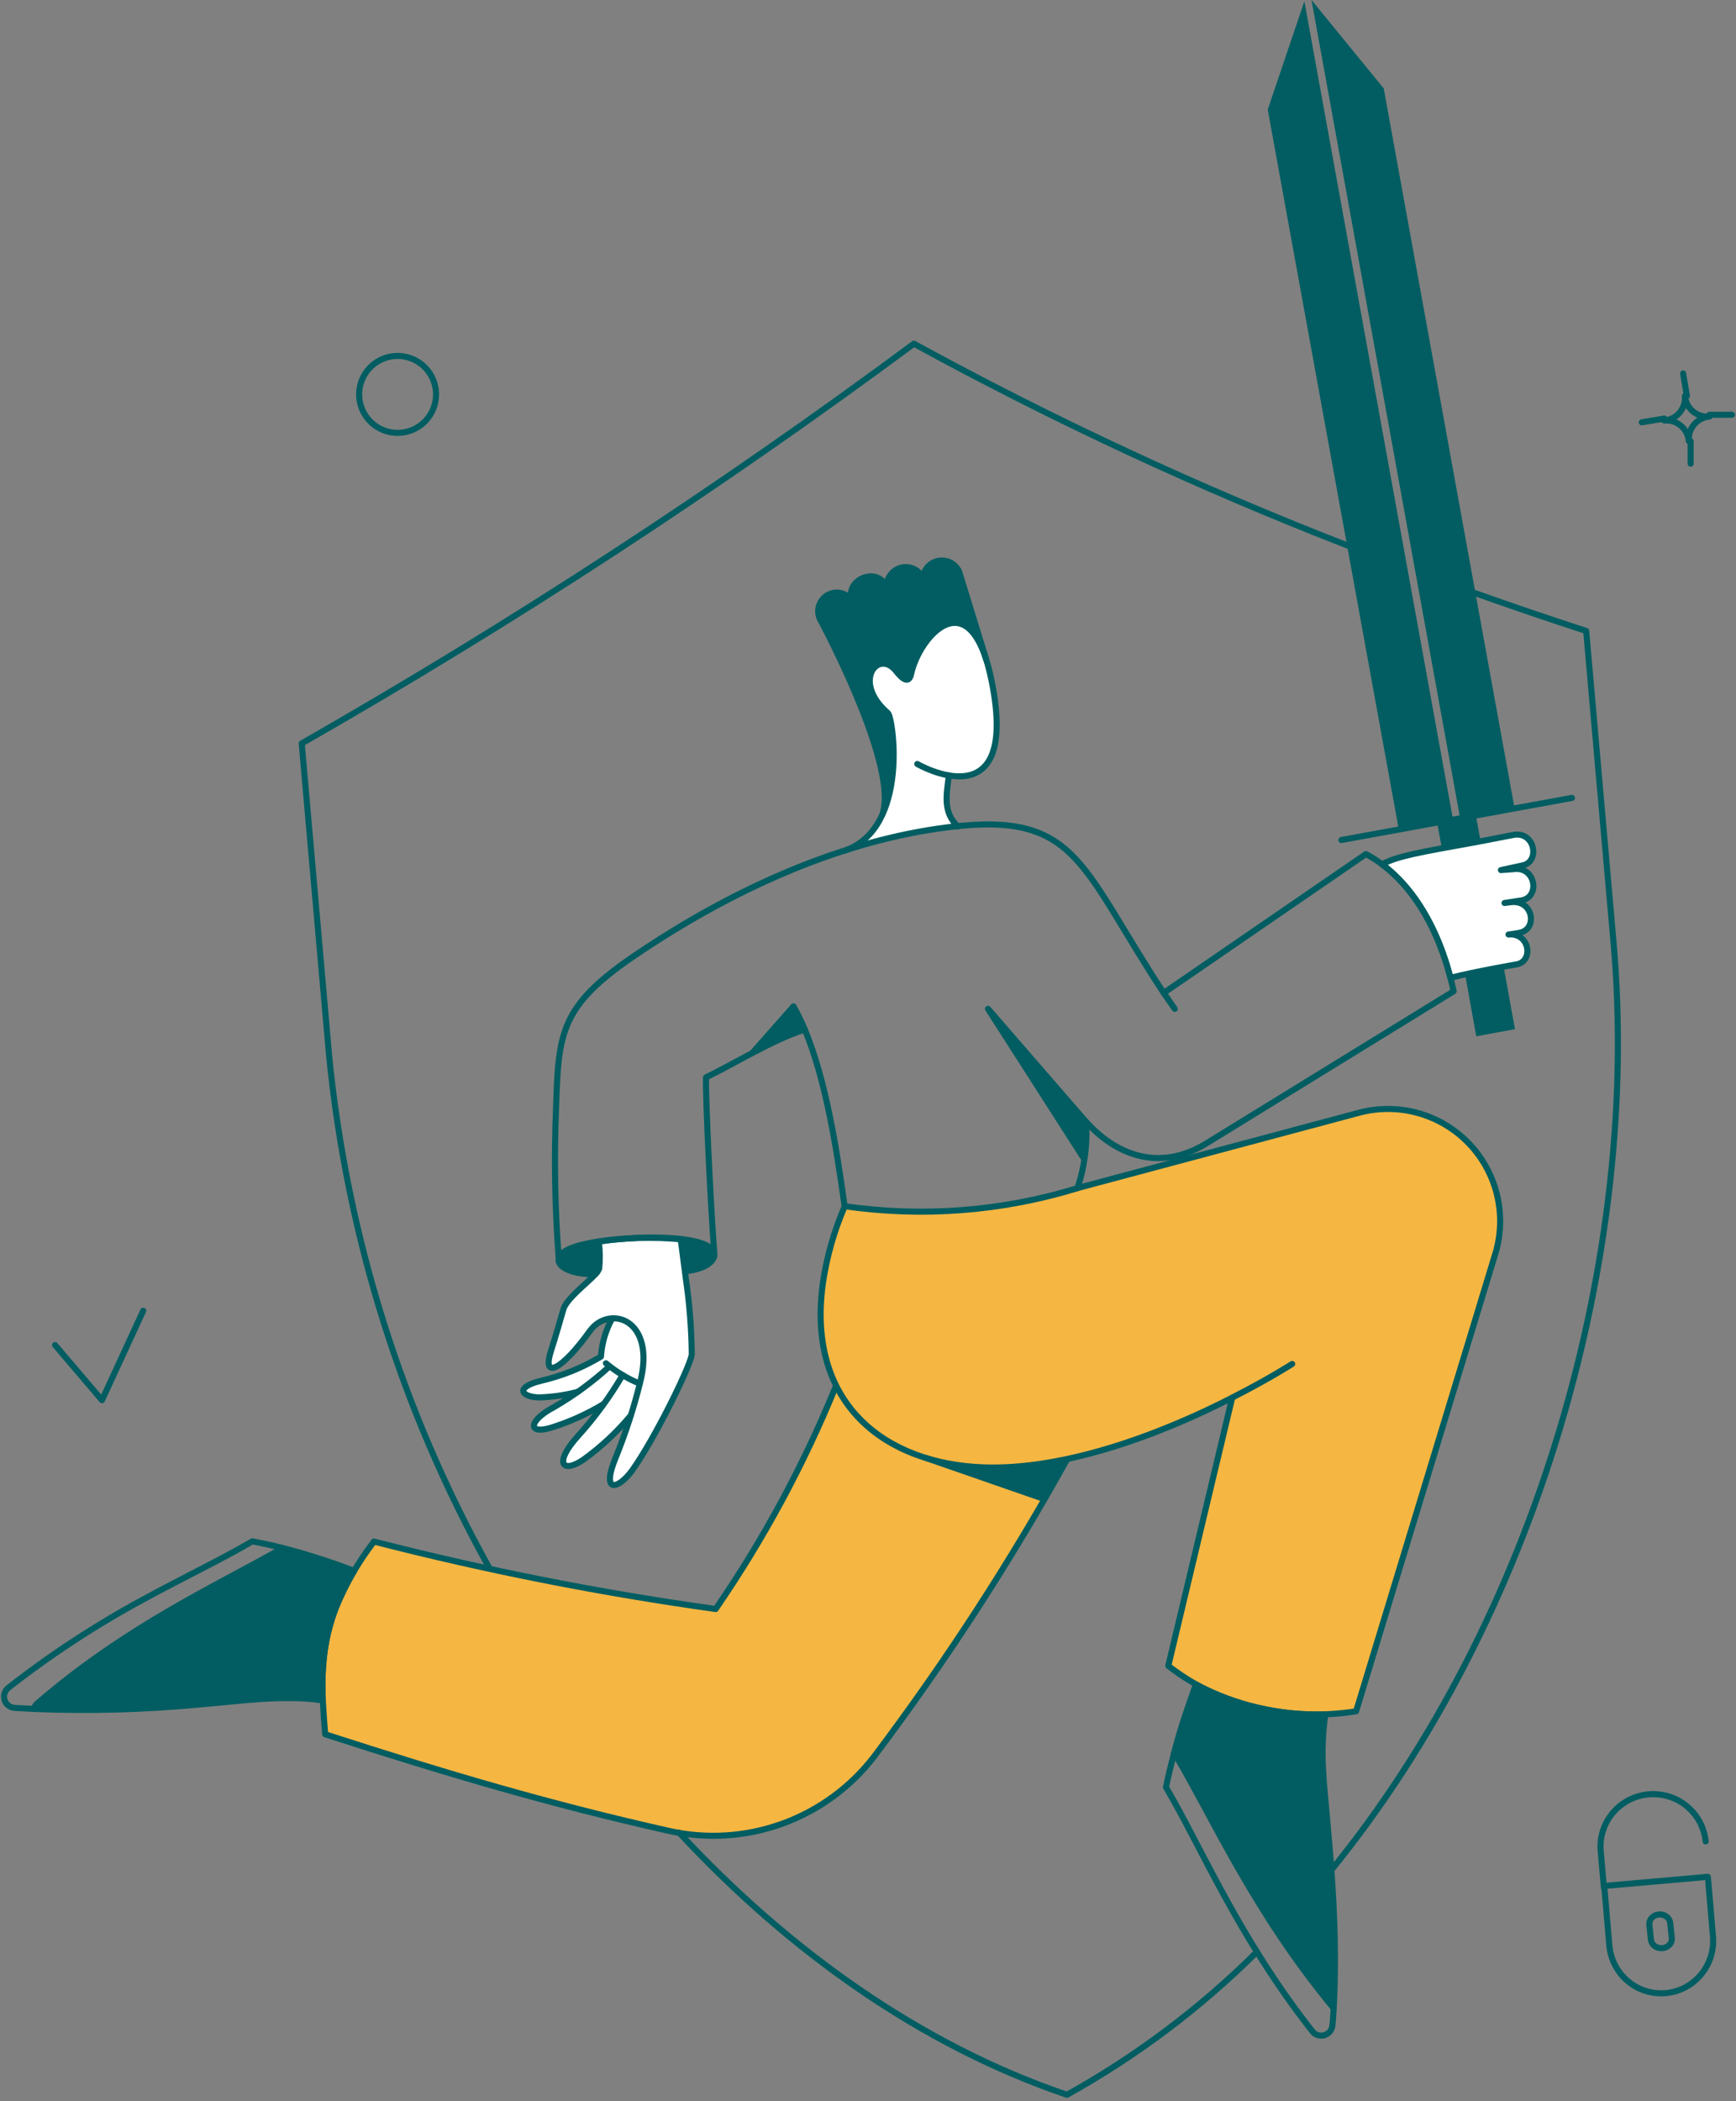 <svg width="429" height="519" viewBox="0 0 429 519" fill="none" xmlns="http://www.w3.org/2000/svg">
<rect x="0" y="0" width="429" height="519" fill="#808080" stroke="none"/>
<path d="M169.448 315.554L168.207 306.086C161.465 305.471 154.673 305.661 147.977 306.655C148.265 308.853 148.3 311.075 148.08 313.278C147.718 315.184 140.009 320.211 139.078 323.47C138.095 326.833 137.37 329.461 135.973 333.87C133.697 341.061 138.969 338.371 145.597 328.851C146.235 327.947 147.069 327.198 148.037 326.662C149.004 326.125 150.08 325.812 151.185 325.747C149.603 328.633 148.668 331.827 148.442 335.111C143.879 337.845 138.918 339.852 133.738 341.061C127.167 342.614 128.616 345.045 133.065 345.201C136.35 345.108 139.614 344.64 142.792 343.804C140.892 345.203 138.905 346.483 136.842 347.632C130.685 350.9 130.219 354.462 136.118 352.703C140.648 351.278 144.991 349.315 149.052 346.856C147.142 349.645 145.033 352.289 142.74 354.772C136.749 361.395 138.86 364.189 144.189 360.515C148.49 357.411 152.383 353.778 155.778 349.702C154.796 353.059 153.621 356.36 152.26 359.584C148.176 369.259 152.829 367.862 156.244 363.05C161.625 355.497 170.265 338.061 170.886 334.594C170.924 328.219 170.443 321.85 169.448 315.554Z" fill="white"/>
<path d="M243.641 162.719C237.846 145.076 226.929 157.907 225.124 166.703C224.607 168.41 223.572 168.513 221.45 165.823C217.053 160.184 210.286 168.565 219.433 176.171C220.416 176.947 222.7 190.968 218.191 201.005C217.329 203.064 216.059 204.928 214.459 206.484C212.859 208.039 210.96 209.256 208.878 210.06C217.901 207.102 227.21 205.108 236.654 204.11C232.928 200.488 233.911 196.297 234.475 191.486C248.725 193.966 248.044 176.372 243.641 162.719Z" fill="white"/>
<path d="M335.943 274.785L266.303 293.411C247.685 299.108 228.041 300.627 208.769 297.861C203.114 311.795 199.846 329.222 206.803 342.615V342.666C198.658 361.84 188.659 380.171 176.95 397.401C148.514 393.436 120.324 387.872 92.512 380.741C82.469 395.154 77.832 404.238 80.405 428.34C110.983 438.171 136.025 445.569 165.309 452.14C174.638 454.242 184.374 453.632 193.368 450.381C202.361 447.13 210.237 441.373 216.065 433.789C231.276 413.437 245.27 392.205 257.973 370.202L230.617 360.595C254.438 367.09 285.005 355.097 304.494 345.15V345.202L288.7 411.373C301.05 421.361 319.88 425.135 335.11 422.6L369.516 309.592C370.949 304.875 371.096 299.859 369.941 295.067C368.789 290.274 366.377 285.876 362.954 282.328C359.531 278.78 355.223 276.209 350.474 274.883C345.725 273.557 340.709 273.524 335.943 274.785Z" fill="#F6B642"/>
<path d="M373.764 214.664C373.506 214.716 370.919 214.871 370.919 214.871C371.436 214.768 375.94 213.796 376.403 213.681C380.67 212.633 379.249 205.24 374.023 206.179C372.117 206.541 366.625 207.628 364.607 207.99C350.482 210.525 345.515 211.353 341.531 213.436C350.016 219.8 355.501 230.148 358.45 241.484C361.671 240.64 374.418 238.216 374.696 238.173C379.053 237.449 378.059 230.36 372.73 230.821L375.575 230.407C379.804 229.59 379.026 223 374.372 222.719C375.153 222.613 375.864 222.51 376.196 222.447C380.698 221.388 379.352 213.94 373.764 214.664Z" fill="white"/>
<path d="M176.537 309.916C176.382 308.363 173.95 306.708 168.311 305.983L169.345 314.003C173.64 313.486 176.7 311.726 176.537 309.916Z" fill="#015D61"/>
<path d="M148.027 306.604C140.947 307.693 138.115 309.499 138.041 311.157C137.954 313.123 141.819 314.882 147.148 314.675C147.597 314.286 147.936 313.788 148.131 313.227C148.377 311.024 148.342 308.799 148.027 306.604Z" fill="#015D61"/>
<path d="M87.494 387.99C81.734 385.751 75.842 383.867 69.851 382.35C53.916 391.508 31.728 401.311 9.265 420.689C8.826 421.053 8.503 421.538 8.334 422.085C22.106 422.655 35.901 422.273 49.622 420.947C59.297 420.171 70.007 418.516 79.682 419.964C79.429 407.92 80.785 399.255 87.494 387.99Z" fill="#015D61"/>
<path d="M328.442 454.213C327.625 444.279 325.907 433.207 327.562 423.442C316.441 423.807 305.418 421.255 295.588 416.043C293.491 421.569 291.677 427.2 290.155 432.91C299.779 449.105 309.713 472.025 329.578 496.029C330.152 482.081 329.771 468.109 328.442 454.213Z" fill="#015D61"/>
<path d="M360.829 202.092L374.281 199.66L341.945 21.834L324.095 0L360.829 202.092Z" fill="#015D61"/>
<path d="M322.337 0.311L313.282 27.06L345.671 204.886L359.071 202.454L322.337 0.311Z" fill="#015D61"/>
<path d="M236.967 141.195C236.569 140.241 235.856 139.451 234.949 138.956C234.04 138.461 232.991 138.289 231.973 138.47C230.954 138.651 230.029 139.173 229.348 139.95C228.667 140.728 228.269 141.714 228.223 142.747C228.12 142.747 228.068 142.799 227.964 142.799C227.529 141.812 226.761 141.011 225.794 140.537C224.825 140.062 223.722 139.945 222.676 140.206C221.628 140.466 220.709 141.088 220.077 141.961C219.445 142.834 219.142 143.902 219.221 144.977C219.169 144.977 219.117 145.029 219.065 145.029C218.55 143.971 217.644 143.153 216.539 142.748C215.434 142.343 214.214 142.382 213.137 142.857C212.06 143.331 211.208 144.204 210.761 145.293C210.314 146.382 210.305 147.602 210.738 148.697C210.264 147.837 209.523 147.155 208.627 146.754C207.731 146.353 206.728 146.254 205.771 146.472C205.047 146.649 204.376 146.999 203.816 147.49C203.256 147.982 202.823 148.602 202.554 149.297C202.285 149.992 202.187 150.742 202.27 151.483C202.353 152.224 202.613 152.934 203.029 153.552C206.082 159.295 221.707 189.925 218.188 200.934C222.638 190.897 220.367 176.876 219.43 176.099C210.324 168.546 217.05 160.112 221.448 165.752C223.569 168.442 224.552 168.339 225.121 166.631C226.932 157.836 237.849 145.004 243.639 162.647C236.213 138.695 237.392 142.472 236.967 141.195Z" fill="#015D61"/>
<path d="M198.835 254.297C194.371 255.868 190.045 257.806 185.9 260.091L196.093 248.554C197.11 250.417 198.025 252.334 198.835 254.297Z" fill="#015D61"/>
<path d="M267.958 286.322L244.158 249.122L268.372 277.009C268.573 280.119 268.435 283.242 267.958 286.322Z" fill="#015D61"/>
<path d="M263.613 360.361C261.75 363.629 259.888 366.88 257.922 370.192L228.12 359.74C238.727 363.517 251.765 362.896 263.613 360.361Z" fill="#015D61"/>
<path d="M364.815 255.952L374.386 254.193L371.592 238.879C368.798 239.5 365.487 239.968 362.062 240.69L364.815 255.952Z" fill="#015D61"/>
<path d="M365.9 207.835L364.71 201.419L355.139 203.178L356.329 209.594C358.058 209.283 364.882 208.044 365.9 207.835Z" fill="#015D61"/>
<path d="M310.489 482.205C296.568 496.025 280.812 507.862 263.665 517.387C227.913 505.229 195.315 482.205 167.845 452.662" stroke="#015D61" stroke-width="1.5" stroke-linecap="round" stroke-linejoin="round"/>
<path d="M333.356 134.871C296.472 120.564 260.557 103.868 225.843 84.892C177.41 120.758 126.893 153.722 74.559 183.609L81.336 260.804C85.75 305.293 99.257 348.406 121.02 387.46" stroke="#015D61" stroke-width="1.5" stroke-linecap="round" stroke-linejoin="round"/>
<path d="M328.752 462.182C379.922 399.527 405.481 309.76 398.755 232.979L391.977 155.837C382.767 152.842 373.61 149.732 364.607 146.524" stroke="#015D61" stroke-width="1.5" stroke-linecap="round" stroke-linejoin="round"/>
<path d="M208.717 210.111C224.756 204.575 220.734 177.241 219.427 176.119C210.419 168.396 217.03 160.142 221.445 165.771C222.989 167.743 224.617 168.963 225.148 166.504C227.215 156.932 239.986 142.726 245.089 168.358C252.063 203.388 226.67 188.691 226.67 188.691" stroke="#015D61" stroke-width="1.5" stroke-linecap="round" stroke-linejoin="round"/>
<path d="M147.148 314.675C141.818 314.882 137.954 313.12 138.041 311.157C138.24 306.674 154.508 305.822 158.933 305.686C163.23 305.555 176.257 305.623 176.535 309.915C176.535 310.514 176.037 313.183 169.343 314" stroke="#015D61" stroke-width="1.5" stroke-linecap="round" stroke-linejoin="round"/>
<path d="M169.448 315.554C170.382 321.858 170.884 328.219 170.949 334.594C170.328 338.061 161.69 355.491 156.307 363.05C152.886 367.859 148.238 369.262 152.323 359.584C154.661 353.773 156.597 347.809 158.118 341.734C162.366 325.591 150.457 322.177 145.752 328.748C139.001 338.178 133.849 340.958 136.129 333.766C137.523 329.368 138.25 326.73 139.233 323.367C139.995 320.777 145.079 316.927 147.081 314.775C147.531 314.364 147.874 313.85 148.08 313.278C148.3 311.075 148.265 308.853 147.977 306.655C154.673 305.661 161.465 305.471 168.207 306.086C168.207 306.086 168.547 308.452 169.448 315.554Z" stroke="#015D61" stroke-width="1.5" stroke-linecap="round" stroke-linejoin="round"/>
<path d="M155.84 349.645C152.444 353.719 148.551 357.352 144.251 360.459C138.919 364.129 136.806 361.344 142.802 354.716C147.003 350.073 150.713 345.011 153.874 339.608" stroke="#015D61" stroke-width="1.5" stroke-linecap="round" stroke-linejoin="round"/>
<path d="M149.741 336.715C152.245 338.804 155.054 340.498 158.071 341.734" stroke="#015D61" stroke-width="1.5" stroke-linecap="round" stroke-linejoin="round"/>
<path d="M149.115 346.805C145.035 349.264 140.674 351.225 136.125 352.641C130.23 354.408 130.679 350.811 136.85 347.571C141.786 344.717 146.4 341.337 150.612 337.495" stroke="#015D61" stroke-width="1.5" stroke-linecap="round" stroke-linejoin="round"/>
<path d="M142.854 343.752C139.675 344.583 136.412 345.054 133.128 345.149C128.678 344.975 127.232 342.573 133.8 341.01C138.982 339.806 143.944 337.797 148.505 335.06C148.73 331.776 149.666 328.582 151.247 325.695" stroke="#015D61" stroke-width="1.5" stroke-linecap="round" stroke-linejoin="round"/>
<path d="M185.9 260.09L196.093 248.553C197.125 250.407 198.056 252.316 198.881 254.271" stroke="#015D61" stroke-width="1.5" stroke-linecap="round" stroke-linejoin="round"/>
<path d="M267.958 286.322L244.158 249.174L268.372 277.061" stroke="#015D61" stroke-width="1.5" stroke-linecap="round" stroke-linejoin="round"/>
<path d="M176.537 309.915C175.657 298.584 174.358 272.094 174.467 266.093C181.275 262.844 190.969 256.769 198.882 254.282C204.01 266.596 206.646 283.003 208.718 297.912C227.99 300.703 247.639 299.184 266.252 293.462C268.035 288.188 268.757 282.614 268.373 277.061C268.101 276.402 280.564 293.419 298.485 282.183L359.226 244.828C356.174 230.548 349.241 217.199 337.548 210.939L287.568 245.25C266.252 212.861 266.249 199.603 231.638 204.676C206.698 208.338 180.793 219.699 156.514 236.237C138.413 248.564 137.997 255.328 137.422 273.385C136.895 285.977 137.119 298.59 138.095 311.154" stroke="#015D61" stroke-width="1.5" stroke-linecap="round" stroke-linejoin="round"/>
<path d="M319.334 336.872C319.334 336.872 313.54 340.597 304.485 345.202" stroke="#015D61" stroke-width="1.5" stroke-linecap="round" stroke-linejoin="round"/>
<path d="M263.566 360.671C249.433 386.13 233.544 410.575 216.018 433.83C210.192 441.414 202.317 447.173 193.324 450.427C184.33 453.681 174.594 454.297 165.263 452.197C135.981 445.61 110.937 438.228 80.359 428.346C79.542 418.191 78.725 408.543 82.756 397.716C85.176 391.641 88.427 385.931 92.414 380.746C120.226 387.878 148.416 393.441 176.852 397.406C188.7 380.191 198.657 361.75 206.55 342.399" stroke="#015D61" stroke-width="1.5" stroke-linecap="round" stroke-linejoin="round"/>
<path d="M234.482 191.517C233.91 196.315 232.941 200.504 236.66 204.109" stroke="#015D61" stroke-width="1.5" stroke-linecap="round" stroke-linejoin="round"/>
<path d="M8.333 422.079C6.781 421.976 5.125 421.935 3.573 421.821C3.013 421.78 2.479 421.567 2.041 421.216C1.603 420.865 1.281 420.391 1.119 419.852C0.956 419.315 0.961 418.741 1.131 418.204C1.301 417.671 1.63 417.2 2.073 416.854C12.533 408.674 23.662 401.387 35.341 395.069C45.648 389.448 54.898 385.083 62.349 380.686C64.884 381.203 67.367 381.669 69.851 382.341" stroke="#015D61" stroke-width="1.5" stroke-linecap="round" stroke-linejoin="round"/>
<path d="M87.494 387.989C80.823 399.189 79.423 407.846 79.682 419.964C70.007 418.515 59.297 420.168 49.622 420.947C35.901 422.27 22.106 422.649 8.334 422.08C8.503 421.532 8.826 421.048 9.265 420.683C31.742 401.302 53.924 391.502 69.851 382.344C75.838 383.88 81.729 385.764 87.494 387.989Z" stroke="#015D61" stroke-width="1.5" stroke-linecap="round" stroke-linejoin="round"/>
<path d="M329.577 496.017C329.476 497.4 329.422 498.83 329.269 500.211C329.225 500.769 329.016 501.303 328.665 501.741C328.311 502.177 327.837 502.498 327.3 502.661C326.761 502.822 326.189 502.819 325.653 502.65C325.119 502.479 324.648 502.152 324.302 501.711C305.899 478.252 296.932 456.336 288.137 441.435C288.706 438.538 289.43 435.744 290.155 432.898" stroke="#015D61" stroke-width="1.5" stroke-linecap="round" stroke-linejoin="round"/>
<path d="M327.014 438.061C326.652 433.181 326.818 428.274 327.51 423.43C316.389 423.795 305.365 421.243 295.535 416.031C293.447 421.88 291.723 426.812 290.154 432.898C299.778 449.092 309.709 472.01 329.577 496.017C330.914 472.124 327.6 448.493 327.014 438.061Z" stroke="#015D61" stroke-width="1.5" stroke-linecap="round" stroke-linejoin="round"/>
<path d="M331.494 207.472L388.459 197.073" stroke="#015D61" stroke-width="1.5" stroke-linecap="round" stroke-linejoin="round"/>
<path d="M13.61 332.214L25.2 345.821L35.392 323.729" stroke="#015D61" stroke-width="1.5" stroke-linecap="round" stroke-linejoin="round"/>
<path d="M423.294 478.065L422.048 463.549L396.438 465.802L397.685 480.319C397.811 482.031 398.273 483.701 399.044 485.231C399.813 486.762 400.878 488.123 402.174 489.236C403.472 490.347 404.973 491.188 406.595 491.711C408.216 492.233 409.926 492.425 411.622 492.276C413.316 492.126 414.967 491.64 416.473 490.842C417.982 490.046 419.318 488.953 420.404 487.631C421.489 486.31 422.303 484.782 422.801 483.14C423.296 481.498 423.463 479.774 423.294 478.065Z" stroke="#015D61" stroke-width="1.5" stroke-linecap="round" stroke-linejoin="round"/>
<path d="M396.374 466.333L395.546 457.055C395.294 453.655 396.397 450.291 398.615 447.692C400.836 445.095 403.995 443.473 407.406 443.176C410.818 442.879 414.213 443.934 416.849 446.108C419.487 448.285 421.161 451.407 421.502 454.8" stroke="#015D61" stroke-width="1.5" stroke-linecap="round" stroke-linejoin="round"/>
<path d="M407.974 479.041C408.032 479.661 408.36 480.232 408.883 480.634C409.409 481.033 410.087 481.23 410.773 481.177C411.459 481.125 412.092 480.829 412.536 480.356C412.978 479.881 413.197 479.268 413.138 478.648L412.752 474.977C412.694 474.357 412.369 473.785 411.843 473.384C411.317 472.985 410.639 472.787 409.953 472.84C409.267 472.893 408.634 473.189 408.19 473.662C407.747 474.137 407.529 474.749 407.587 475.369L407.974 479.041Z" stroke="#015D61" stroke-width="1.5" stroke-linecap="round" stroke-linejoin="round"/>
<path d="M107.723 96.584C107.887 98.457 107.491 100.336 106.587 101.983C105.683 103.631 104.31 104.974 102.643 105.842C100.976 106.709 99.089 107.063 97.22 106.858C95.352 106.654 93.586 105.9 92.147 104.691C90.707 103.483 89.658 101.875 89.132 100.07C88.606 98.266 88.627 96.346 89.192 94.553C89.757 92.761 90.841 91.176 92.307 90C93.773 88.823 95.555 88.108 97.427 87.944C99.938 87.726 102.433 88.513 104.363 90.133C106.294 91.753 107.502 94.074 107.723 96.584Z" stroke="#015D61" stroke-width="1.5" stroke-linecap="round" stroke-linejoin="round"/>
<path d="M372.782 230.807C378.111 230.341 379.045 237.533 374.688 238.205C374.326 238.263 363.978 240.068 358.442 241.517C355.493 230.186 350 219.838 341.523 213.469C345.507 211.399 350.474 210.571 364.599 208.023C366.617 207.66 372.098 206.563 374.015 206.212C379.236 205.253 380.662 212.668 376.395 213.714C375.932 213.828 371.428 214.803 370.911 214.904C371.17 214.852 373.547 214.743 373.808 214.697C379.374 213.728 380.741 221.319 376.188 222.354L371.791 223.027C372.101 222.975 373.084 222.872 373.395 222.82C378.879 222.199 380.053 229.418 375.573 230.374C374.9 230.537 373.506 230.703 372.782 230.807Z" stroke="#015D61" stroke-width="1.5" stroke-linecap="round" stroke-linejoin="round"/>
<path d="M243.641 162.667L237.018 141.195C236.591 140.247 235.861 139.468 234.94 138.981C234.02 138.495 232.966 138.33 231.939 138.511C230.916 138.692 229.982 139.21 229.284 139.982C228.587 140.754 228.168 141.737 228.092 142.774C227.629 141.788 226.839 140.993 225.856 140.525C224.873 140.056 223.759 139.944 222.703 140.206C221.646 140.469 220.712 141.091 220.063 141.965C219.413 142.839 219.088 143.912 219.141 144.999C216.617 139.499 208.249 143.518 210.735 148.697C210.261 147.838 209.519 147.155 208.623 146.754C207.727 146.353 206.725 146.254 205.768 146.472C205.039 146.643 204.363 146.987 203.797 147.476C203.23 147.966 202.791 148.585 202.517 149.281C202.242 149.977 202.14 150.729 202.22 151.473C202.299 152.217 202.558 152.931 202.974 153.552C206.026 159.295 221.652 189.873 218.133 200.893" stroke="#015D61" stroke-width="1.5" stroke-linecap="round" stroke-linejoin="round"/>
<path d="M415.933 92.237L416.861 97.806" stroke="#015D61" stroke-width="1.5" stroke-linecap="round" stroke-linejoin="round"/>
<path d="M411.292 103.376L405.723 104.305" stroke="#015D61" stroke-width="1.5" stroke-linecap="round" stroke-linejoin="round"/>
<path d="M428 102.448H422.431" stroke="#015D61" stroke-width="1.5" stroke-linecap="round" stroke-linejoin="round"/>
<path d="M417.789 114.516V108.946" stroke="#015D61" stroke-width="1.5" stroke-linecap="round" stroke-linejoin="round"/>
<path d="M422.43 102.888C421.699 102.953 420.962 102.872 420.262 102.652C419.561 102.431 418.911 102.075 418.347 101.603C417.786 101.131 417.322 100.553 416.982 99.901C416.644 99.25 416.436 98.538 416.373 97.807C416.436 98.538 416.357 99.275 416.137 99.975C415.916 100.676 415.56 101.326 415.087 101.889C414.616 102.451 414.036 102.915 413.386 103.254C412.735 103.593 412.023 103.8 411.291 103.864C412.023 103.8 412.759 103.88 413.461 104.101C414.16 104.321 414.81 104.678 415.374 105.15C415.935 105.621 416.399 106.2 416.739 106.851C417.078 107.502 417.285 108.214 417.349 108.946C417.285 108.214 417.364 107.477 417.586 106.777C417.806 106.076 418.162 105.426 418.634 104.864C419.106 104.301 419.685 103.837 420.335 103.498C420.987 103.159 421.699 102.952 422.43 102.888Z" stroke="#015D61" stroke-width="1.5" stroke-linecap="round" stroke-linejoin="round"/>
<path d="M258.077 370.245L229.055 360.175" stroke="#015D61" stroke-width="1.5" stroke-linecap="round" stroke-linejoin="round"/>
<path d="M266.2 293.462L335.84 274.836C340.614 273.562 345.641 273.584 350.401 274.904C355.163 276.225 359.485 278.793 362.919 282.344C366.353 285.895 368.776 290.298 369.939 295.102C371.099 299.902 370.955 304.929 369.522 309.657L335.116 422.665C327.371 423.899 319.466 423.673 311.806 422.001C303.384 420.34 295.47 416.721 288.706 411.438L304.5 345.212C286.759 354.302 261.775 363.814 240.842 362.305C216.904 360.578 199.244 345.193 203.403 316.557C204.375 310.163 206.166 303.919 208.732 297.983" stroke="#015D61" stroke-width="1.5" stroke-linecap="round" stroke-linejoin="round"/>
<path d="M287.568 245.242L290.311 249.174" stroke="#015D61" stroke-width="1.5" stroke-linecap="round" stroke-linejoin="round"/>
</svg>
